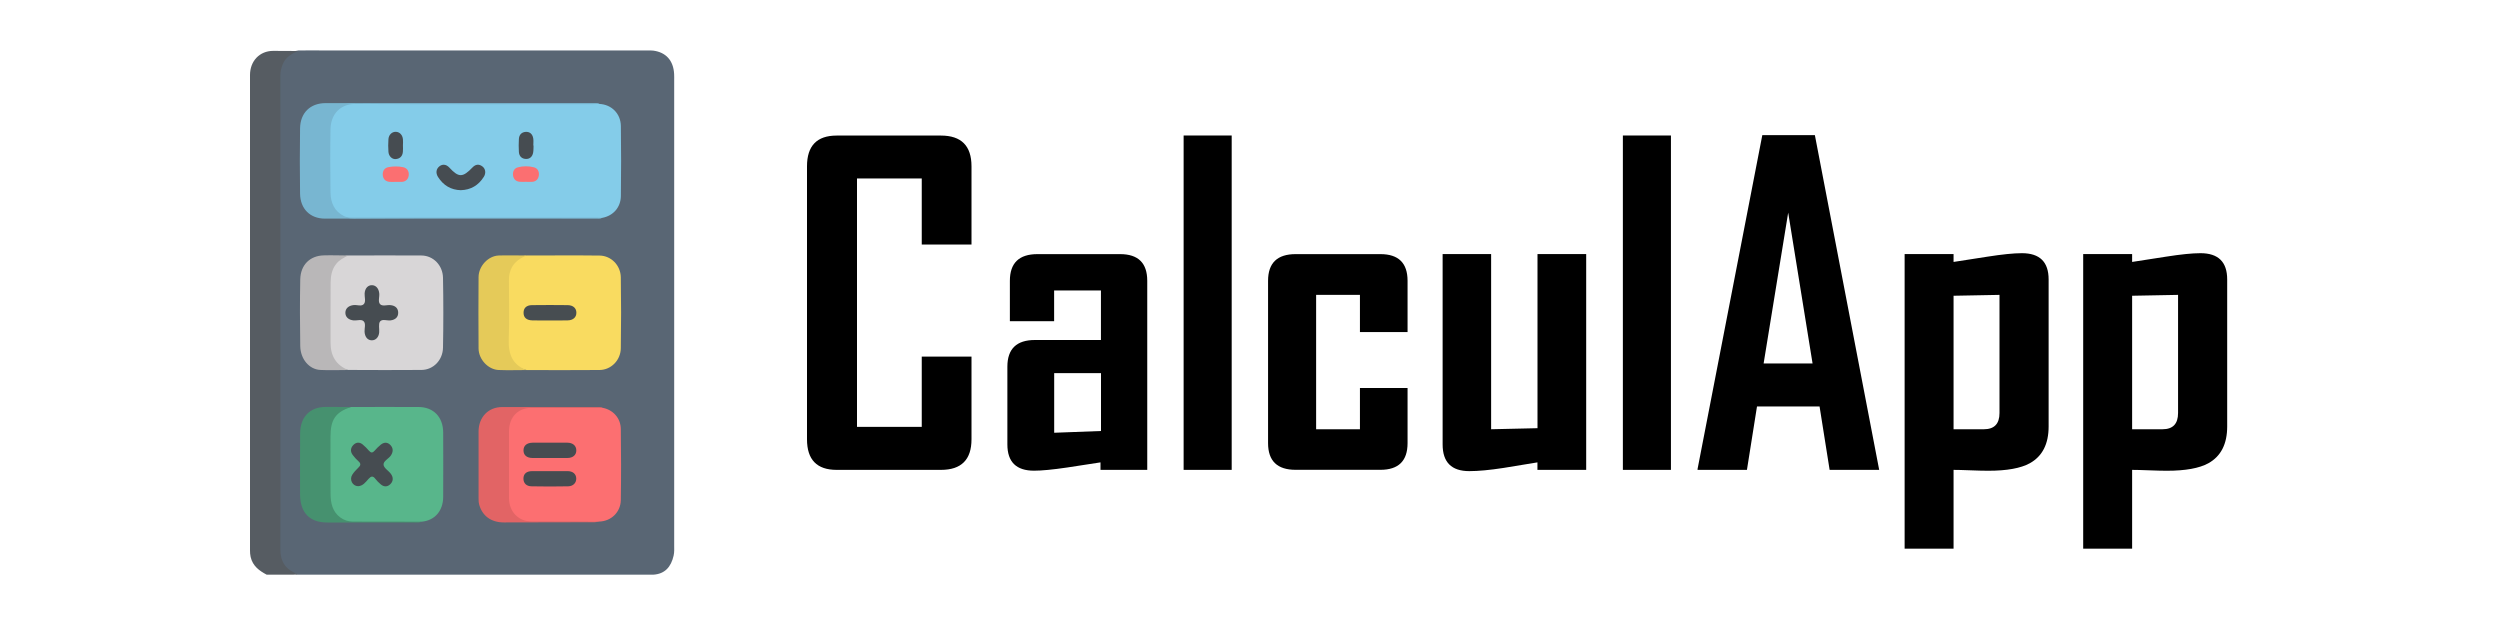 <?xml version="1.0" encoding="utf-8"?>
<!-- Generator: Adobe Illustrator 25.3.0, SVG Export Plug-In . SVG Version: 6.00 Build 0)  -->
<svg version="1.1" id="Capa_1" xmlns="http://www.w3.org/2000/svg" xmlns:xlink="http://www.w3.org/1999/xlink" x="0px" y="0px"
	 viewBox="0 0 400 100" style="enable-background:new 0 0 400 100;" xml:space="preserve">
<style type="text/css">
	.st0{fill:#596674;}
	.st1{fill:#565C62;}
	.st2{fill:#84CCE9;}
	.st3{fill:#F9DB60;}
	.st4{fill:#58B68B;}
	.st5{fill:#D8D6D7;}
	.st6{fill:#FC6F71;}
	.st7{fill:#78B6D1;}
	.st8{fill:#E26465;}
	.st9{fill:#46916F;}
	.st10{fill:#B9B7B8;}
	.st11{fill:#E5CA59;}
	.st12{fill:#464C51;}
	.st13{fill:#FB6F71;}
	.st14{fill:#474D51;}
</style>
<g>
	<path d="M155.44,70.29c0,3.26-1.63,4.89-4.89,4.89h-16.68c-3.17,0-4.75-1.63-4.75-4.89V26.61c0-3.28,1.58-4.92,4.75-4.92h16.68
		c3.26,0,4.89,1.64,4.89,4.92v12.51h-7.96V28.55h-10.36v39.75h10.36V57.06h7.96V70.29z"/>
	<path d="M183.57,75.18h-7.49v-1.2c-1.78,0.27-3.55,0.55-5.33,0.82c-2.32,0.34-4.09,0.51-5.3,0.51c-2.85,0-4.27-1.4-4.27-4.2V58.67
		c0-2.85,1.47-4.27,4.41-4.27h10.56v-7.93h-7.49v4.92h-7.08v-6.46c0-2.85,1.47-4.27,4.41-4.27h13.23c2.89,0,4.34,1.42,4.34,4.27
		V75.18z M176.16,68.96v-9.26h-7.49v9.54L176.16,68.96z"/>
	<path d="M197.07,75.18h-7.69V21.68h7.69V75.18z"/>
	<path d="M225.21,70.9c0,2.85-1.45,4.27-4.34,4.27h-13.57c-2.94,0-4.41-1.42-4.41-4.27V44.93c0-2.85,1.47-4.27,4.41-4.27h13.57
		c2.89,0,4.34,1.42,4.34,4.27v8.2h-7.62v-5.95h-7.01v21.5h7.01v-6.6h7.62V70.9z"/>
	<path d="M253.78,75.18h-7.79v-1.2c-1.8,0.3-3.61,0.59-5.43,0.89c-2.21,0.34-4.03,0.51-5.47,0.51c-2.85,0-4.27-1.42-4.27-4.27V40.65
		h7.76v28.03l7.42-0.17V40.65h7.79V75.18z"/>
	<path d="M267.35,75.18h-7.69V21.68h7.69V75.18z"/>
	<path d="M300.67,75.18h-7.93l-1.61-10.15h-10.01l-1.61,10.15h-7.9v-0.14l10.36-53.42h8.41L300.67,75.18z M290.01,58.15l-3.9-24.13
		l-3.93,24.13H290.01z"/>
	<path d="M327.78,68.24c0,2.8-1,4.76-3.01,5.88c-1.46,0.8-3.67,1.2-6.63,1.2c-0.68,0-1.65-0.02-2.89-0.07
		c-1.24-0.05-2.14-0.07-2.68-0.07v12.61h-7.83V40.65h7.83v1.26c1.82-0.27,3.65-0.56,5.47-0.85c2.3-0.36,4.12-0.55,5.47-0.55
		c2.85,0,4.27,1.4,4.27,4.2V68.24z M319.92,66.08v-18.9l-7.35,0.14v21.36h4.85C319.08,68.68,319.92,67.82,319.92,66.08z"/>
	<path d="M356.35,68.24c0,2.8-1,4.76-3.01,5.88c-1.46,0.8-3.67,1.2-6.63,1.2c-0.68,0-1.65-0.02-2.89-0.07
		c-1.24-0.05-2.14-0.07-2.68-0.07v12.61h-7.83V40.65h7.83v1.26c1.82-0.27,3.65-0.56,5.47-0.85c2.3-0.36,4.12-0.55,5.47-0.55
		c2.85,0,4.27,1.4,4.27,4.2V68.24z M348.49,66.08v-18.9l-7.35,0.14v21.36H346C347.66,68.68,348.49,67.82,348.49,66.08z"/>
</g>
<g>
	<path class="st0" d="M104.51,91.95c-18.94,0-37.88,0-56.82,0c-2.37-0.59-3.2-1.66-3.2-4.23c-0.01-25.1-0.01-50.21,0-75.31
		c0-0.52-0.02-1.03,0.13-1.54c0.47-1.62,1.45-2.61,3.11-2.79c1.18-0.03,2.35-0.01,3.53-0.01c17.44,0,34.89,0,52.33,0
		c0.31,0,0.62-0.01,0.94,0.03c2.03,0.27,3.22,1.59,3.33,3.74c0.02,0.35,0.01,0.71,0.01,1.06c0,24.76,0,49.53,0,74.29
		c0,0.57,0.04,1.15-0.09,1.71C107.37,90.71,106.38,91.84,104.51,91.95z"/>
	<path class="st1" d="M42.67,91.95c-1.18-0.63-2.23-1.37-2.57-2.84c-0.08-0.35-0.1-0.7-0.1-1.05c0-25.35,0-50.7,0-76.05
		c0-2.25,1.54-3.86,3.69-3.87c1.33,0,2.66,0.02,4,0.02c-1.06,0.46-2.03,1-2.49,2.21c-0.21,0.54-0.34,1.08-0.34,1.66
		c0,25.34,0,50.68,0.01,76.02c0,1.65,0.71,2.87,2.19,3.56c0.21,0.1,0.42,0.22,0.63,0.33C46.02,91.95,44.34,91.95,42.67,91.95z"/>
	<path class="st2" d="M95.91,16.63c1.92,0.09,3.4,1.53,3.43,3.53c0.05,3.73,0.05,7.47,0,11.2c-0.02,1.82-1.23,3.16-2.95,3.49
		c-0.31,0.11-0.62,0.05-0.93,0.05c-12.94,0-25.88-0.05-38.82,0.04c-3.09,0.02-4.05-1.92-4.12-4.25c-0.07-2.26-0.04-4.53-0.01-6.79
		c0.01-1.44-0.13-2.89,0.15-4.32c0.4-2.01,1.56-3.01,3.51-3.01c13.04,0,26.09,0,39.13,0C95.5,16.57,95.71,16.53,95.91,16.63z"/>
	<path class="st3" d="M84.26,40.88c3.89,0,7.78-0.04,11.67,0.01c1.85,0.02,3.37,1.56,3.4,3.48c0.06,3.78,0.06,7.57,0,11.35
		c-0.03,1.92-1.55,3.46-3.4,3.48c-3.89,0.04-7.78,0.01-11.67,0.01c-2.35-0.54-3.19-1.64-3.2-4.21c-0.01-3.38,0-6.76,0-10.14
		c0-0.81,0.15-1.56,0.52-2.28C82.15,41.45,83.11,41.01,84.26,40.88z"/>
	<path class="st4" d="M56.16,65.12c3.6,0,7.2-0.02,10.81,0c2.4,0.01,3.93,1.61,3.94,4.09c0.01,3.43,0.02,6.86,0,10.29
		c-0.01,2.26-1.37,3.79-3.45,3.97c-0.44,0.11-0.89,0.05-1.33,0.05c-3.3,0.01-6.59,0.01-9.89,0c-2.1,0-3.26-1.03-3.6-3.18
		c-0.09-0.54-0.15-1.08-0.15-1.63c0-2.97,0-5.95,0-8.92c0-0.3,0-0.6,0.04-0.9C52.82,66.45,53.79,65.45,56.16,65.12z"/>
	<path class="st5" d="M55.7,40.88c3.92,0,7.84-0.04,11.75,0c1.87,0.02,3.39,1.56,3.43,3.56c0.07,3.73,0.07,7.46,0,11.19
		c-0.04,2-1.55,3.54-3.43,3.56c-3.92,0.04-7.83,0.01-11.75,0c-2.36-0.28-3.11-2.02-3.17-4.05c-0.09-3.41-0.06-6.82-0.01-10.23
		c0.01-0.73,0.14-1.46,0.46-2.14C53.54,41.6,54.46,41.01,55.7,40.88z"/>
	<path class="st6" d="M96.38,65.24c1.68,0.3,2.93,1.64,2.95,3.4c0.05,3.79,0.06,7.58,0,11.37c-0.03,1.94-1.54,3.37-3.42,3.44
		c-0.73,0.13-1.46,0.05-2.19,0.06c-2.96,0.01-5.91,0.01-8.87,0c-2.4,0-3.78-1.42-3.79-3.95c-0.02-3.49,0-6.98-0.01-10.47
		c0-0.75,0.15-1.45,0.48-2.12c0.58-1.19,1.5-1.78,2.77-1.78c3.95,0,7.9,0,11.85,0C96.23,65.19,96.31,65.22,96.38,65.24z"/>
	<path class="st7" d="M95.91,16.63c-0.37,0.01-0.73,0.04-1.1,0.04c-12.63,0-25.26,0.04-37.89-0.04c-2.41-0.02-3.99,1.56-4.04,4.05
		c-0.06,3.38-0.05,6.76,0,10.14c0.03,1.64,0.64,3.02,2.19,3.77c0.45,0.22,0.91,0.23,1.38,0.23c13.05,0,26.1,0,39.14,0
		c0.26,0,0.52,0.01,0.78,0.02c-0.34,0.18-0.71,0.14-1.08,0.14c-14.43,0-28.86,0-43.3,0c-2.35,0-3.94-1.54-3.98-3.99
		c-0.05-3.49-0.05-6.98,0-10.47c0.04-2.46,1.63-4.01,4.05-4.02c2.77-0.02,5.54,0.01,8.31,0.01c11.45,0,22.9,0,34.35,0
		C95.14,16.52,95.54,16.46,95.91,16.63z"/>
	<path class="st8" d="M96.38,65.24c-3.79,0.01-7.57,0.01-11.36,0.02c-2.15,0-3.57,1.48-3.58,3.75c-0.01,3.57-0.01,7.14,0,10.71
		c0.01,2.15,1.52,3.7,3.57,3.71c3.63,0.01,7.26,0.02,10.89,0.03c-0.26,0.03-0.51,0.09-0.77,0.1c-4.83,0.01-9.67,0.03-14.5,0.03
		c-2.07,0-3.48-1.06-3.97-2.89c-0.09-0.35-0.09-0.7-0.09-1.05c0-3.54-0.01-7.08,0-10.62c0.01-2.28,1.56-3.9,3.76-3.9
		c5.04-0.01,10.08,0,15.13,0C95.77,65.11,96.09,65.09,96.38,65.24z"/>
	<path class="st9" d="M56.16,65.12c-2.47,0.83-3.28,1.99-3.28,4.75c0,3.05-0.02,6.11,0.01,9.16c0.01,1.46,0.3,2.82,1.54,3.75
		c0.62,0.46,1.29,0.67,2.05,0.67c3.66-0.01,7.32,0.01,10.98,0.02c-0.32,0.18-0.66,0.13-1,0.13c-4.7,0-9.4,0.01-14.1,0
		c-2.84,0-4.35-1.58-4.35-4.55c0-3.24-0.02-6.48,0.01-9.72c0.02-2.63,1.58-4.22,4.08-4.22C53.45,65.1,54.81,65.11,56.16,65.12z"/>
	<path class="st10" d="M55.7,40.88c-0.7,0.37-1.41,0.7-1.92,1.36c-0.69,0.87-0.87,1.91-0.88,2.98c-0.02,3.21-0.01,6.43-0.01,9.64
		c0,2.11,0.91,3.57,2.81,4.34c-1.49,0-2.97,0.07-4.46-0.01c-1.76-0.09-3.16-1.72-3.2-3.8c-0.06-3.56-0.07-7.13,0-10.69
		c0.05-2.31,1.54-3.78,3.75-3.84C53.09,40.82,54.39,40.87,55.7,40.88z"/>
	<path class="st11" d="M84.26,40.88c-1.3,0.52-2.34,1.31-2.71,2.81c-0.1,0.4-0.12,0.8-0.12,1.21c0,3.16,0.08,6.31-0.03,9.47
		c-0.08,2.35,0.64,4.03,2.85,4.84c-1.49,0-2.98,0.05-4.47-0.01c-1.67-0.07-3.19-1.69-3.21-3.43c-0.03-3.82-0.03-7.64,0-11.46
		c0.02-1.74,1.54-3.36,3.21-3.43C81.28,40.83,82.77,40.88,84.26,40.88z"/>
	<path class="st12" d="M73.73,30.43c-1.55-0.04-2.78-0.74-3.65-2.12c-0.39-0.62-0.3-1.27,0.2-1.68c0.51-0.42,1.12-0.35,1.61,0.18
		c1.5,1.62,2.14,1.62,3.72-0.03c0.47-0.49,1-0.57,1.55-0.17c0.52,0.37,0.63,1.07,0.26,1.67C76.56,29.65,75.34,30.38,73.73,30.43z"/>
	<path class="st12" d="M64.47,23.25c0,0.35,0.03,0.71-0.01,1.06c-0.07,0.69-0.47,1.08-1.12,1.14c-0.6,0.06-1.14-0.45-1.19-1.15
		c-0.05-0.67-0.05-1.36,0-2.03c0.04-0.7,0.56-1.19,1.16-1.18c0.61,0,1.09,0.48,1.16,1.19C64.5,22.59,64.48,22.92,64.47,23.25
		C64.47,23.25,64.47,23.25,64.47,23.25z"/>
	<path class="st13" d="M84.12,29.09c-0.34,0-0.68,0.03-1.02-0.01c-0.59-0.07-0.96-0.46-1.02-1.07c-0.06-0.61,0.22-1.1,0.79-1.24
		c0.84-0.22,1.72-0.22,2.56,0c0.58,0.15,0.85,0.64,0.79,1.25c-0.06,0.6-0.42,1-1.01,1.07C84.86,29.12,84.49,29.09,84.12,29.09z"/>
	<path class="st12" d="M85.37,23.29c-0.02,0.38,0,0.77-0.07,1.14c-0.12,0.64-0.54,1.03-1.16,1c-0.65-0.02-1.08-0.43-1.12-1.13
		c-0.04-0.68-0.04-1.36,0-2.04c0.03-0.7,0.44-1.12,1.1-1.16c0.67-0.04,1.09,0.37,1.2,1.05c0.06,0.37,0.01,0.76,0.01,1.14
		C85.33,23.29,85.35,23.29,85.37,23.29z"/>
	<path class="st13" d="M63.3,29.1c-0.31,0-0.63,0.02-0.94,0c-0.67-0.05-1.08-0.45-1.12-1.13c-0.04-0.64,0.3-1.12,0.92-1.23
		c0.77-0.14,1.56-0.16,2.34,0.01c0.62,0.13,0.95,0.61,0.9,1.25c-0.05,0.64-0.44,1.04-1.07,1.1C63.98,29.12,63.64,29.09,63.3,29.1
		C63.3,29.1,63.3,29.1,63.3,29.1z"/>
	<path class="st14" d="M87.95,51.27c-0.94,0-1.88,0.02-2.81-0.01c-0.91-0.03-1.37-0.46-1.37-1.21c-0.01-0.76,0.46-1.22,1.35-1.23
		c1.9-0.03,3.81-0.02,5.71,0c0.87,0.01,1.39,0.49,1.39,1.21c0.01,0.72-0.51,1.21-1.37,1.23C89.88,51.29,88.91,51.27,87.95,51.27z"/>
	<path class="st12" d="M57.3,77.79c-0.89-0.01-1.44-1.03-0.94-1.83c0.27-0.43,0.63-0.8,0.99-1.15c0.37-0.35,0.42-0.63,0.02-0.99
		c-0.33-0.3-0.65-0.64-0.92-1c-0.42-0.55-0.39-1.13,0.08-1.62c0.45-0.46,0.99-0.5,1.49-0.09c0.37,0.3,0.71,0.65,1.02,1.01
		c0.33,0.38,0.58,0.35,0.9-0.01c0.3-0.34,0.62-0.67,0.97-0.95c0.52-0.42,1.07-0.46,1.56,0.05c0.47,0.5,0.45,1.07,0.09,1.64
		c-0.36,0.56-1.25,0.9-1.19,1.52c0.05,0.52,0.8,0.94,1.18,1.46c0.39,0.54,0.4,1.14-0.09,1.63c-0.49,0.48-1.05,0.46-1.56,0.02
		c-0.3-0.26-0.6-0.54-0.84-0.86c-0.4-0.54-0.71-0.43-1.11,0.02C58.49,77.15,58.07,77.75,57.3,77.79z"/>
	<path class="st12" d="M59.53,45.63c0.63,0.02,1.07,0.53,1.15,1.31c0.06,0.59-0.24,1.34,0.14,1.73c0.38,0.39,1.1,0.09,1.66,0.15
		c0.79,0.08,1.22,0.51,1.23,1.2c0.01,0.7-0.42,1.13-1.2,1.24c-0.59,0.08-1.36-0.28-1.71,0.19c-0.28,0.39-0.08,1.15-0.13,1.74
		c-0.07,0.77-0.56,1.27-1.19,1.26c-0.67-0.01-1.1-0.54-1.15-1.37c-0.03-0.57,0.23-1.27-0.13-1.66c-0.36-0.39-1.04-0.11-1.58-0.15
		c-0.85-0.07-1.38-0.55-1.36-1.26c0.02-0.68,0.53-1.12,1.34-1.2c0.56-0.06,1.27,0.28,1.64-0.19c0.32-0.41,0.07-1.1,0.1-1.67
		C58.39,46.14,58.86,45.61,59.53,45.63z"/>
	<path class="st12" d="M87.97,70.83c0.94,0,1.88-0.01,2.82,0c0.86,0.01,1.4,0.48,1.42,1.2c0.02,0.75-0.53,1.25-1.44,1.25
		c-1.86,0.01-3.71,0.01-5.57,0c-0.93-0.01-1.45-0.47-1.44-1.23c0.01-0.76,0.53-1.2,1.46-1.22C86.14,70.82,87.05,70.83,87.97,70.83z"
		/>
	<path class="st12" d="M87.96,75.38c0.97,0,1.93-0.01,2.9,0c0.82,0.02,1.32,0.47,1.34,1.17c0.02,0.69-0.48,1.24-1.28,1.26
		c-1.96,0.04-3.92,0.04-5.88,0c-0.83-0.01-1.29-0.51-1.29-1.23c0-0.76,0.48-1.19,1.37-1.2C86.08,75.37,87.02,75.38,87.96,75.38z"/>
</g>
</svg>
